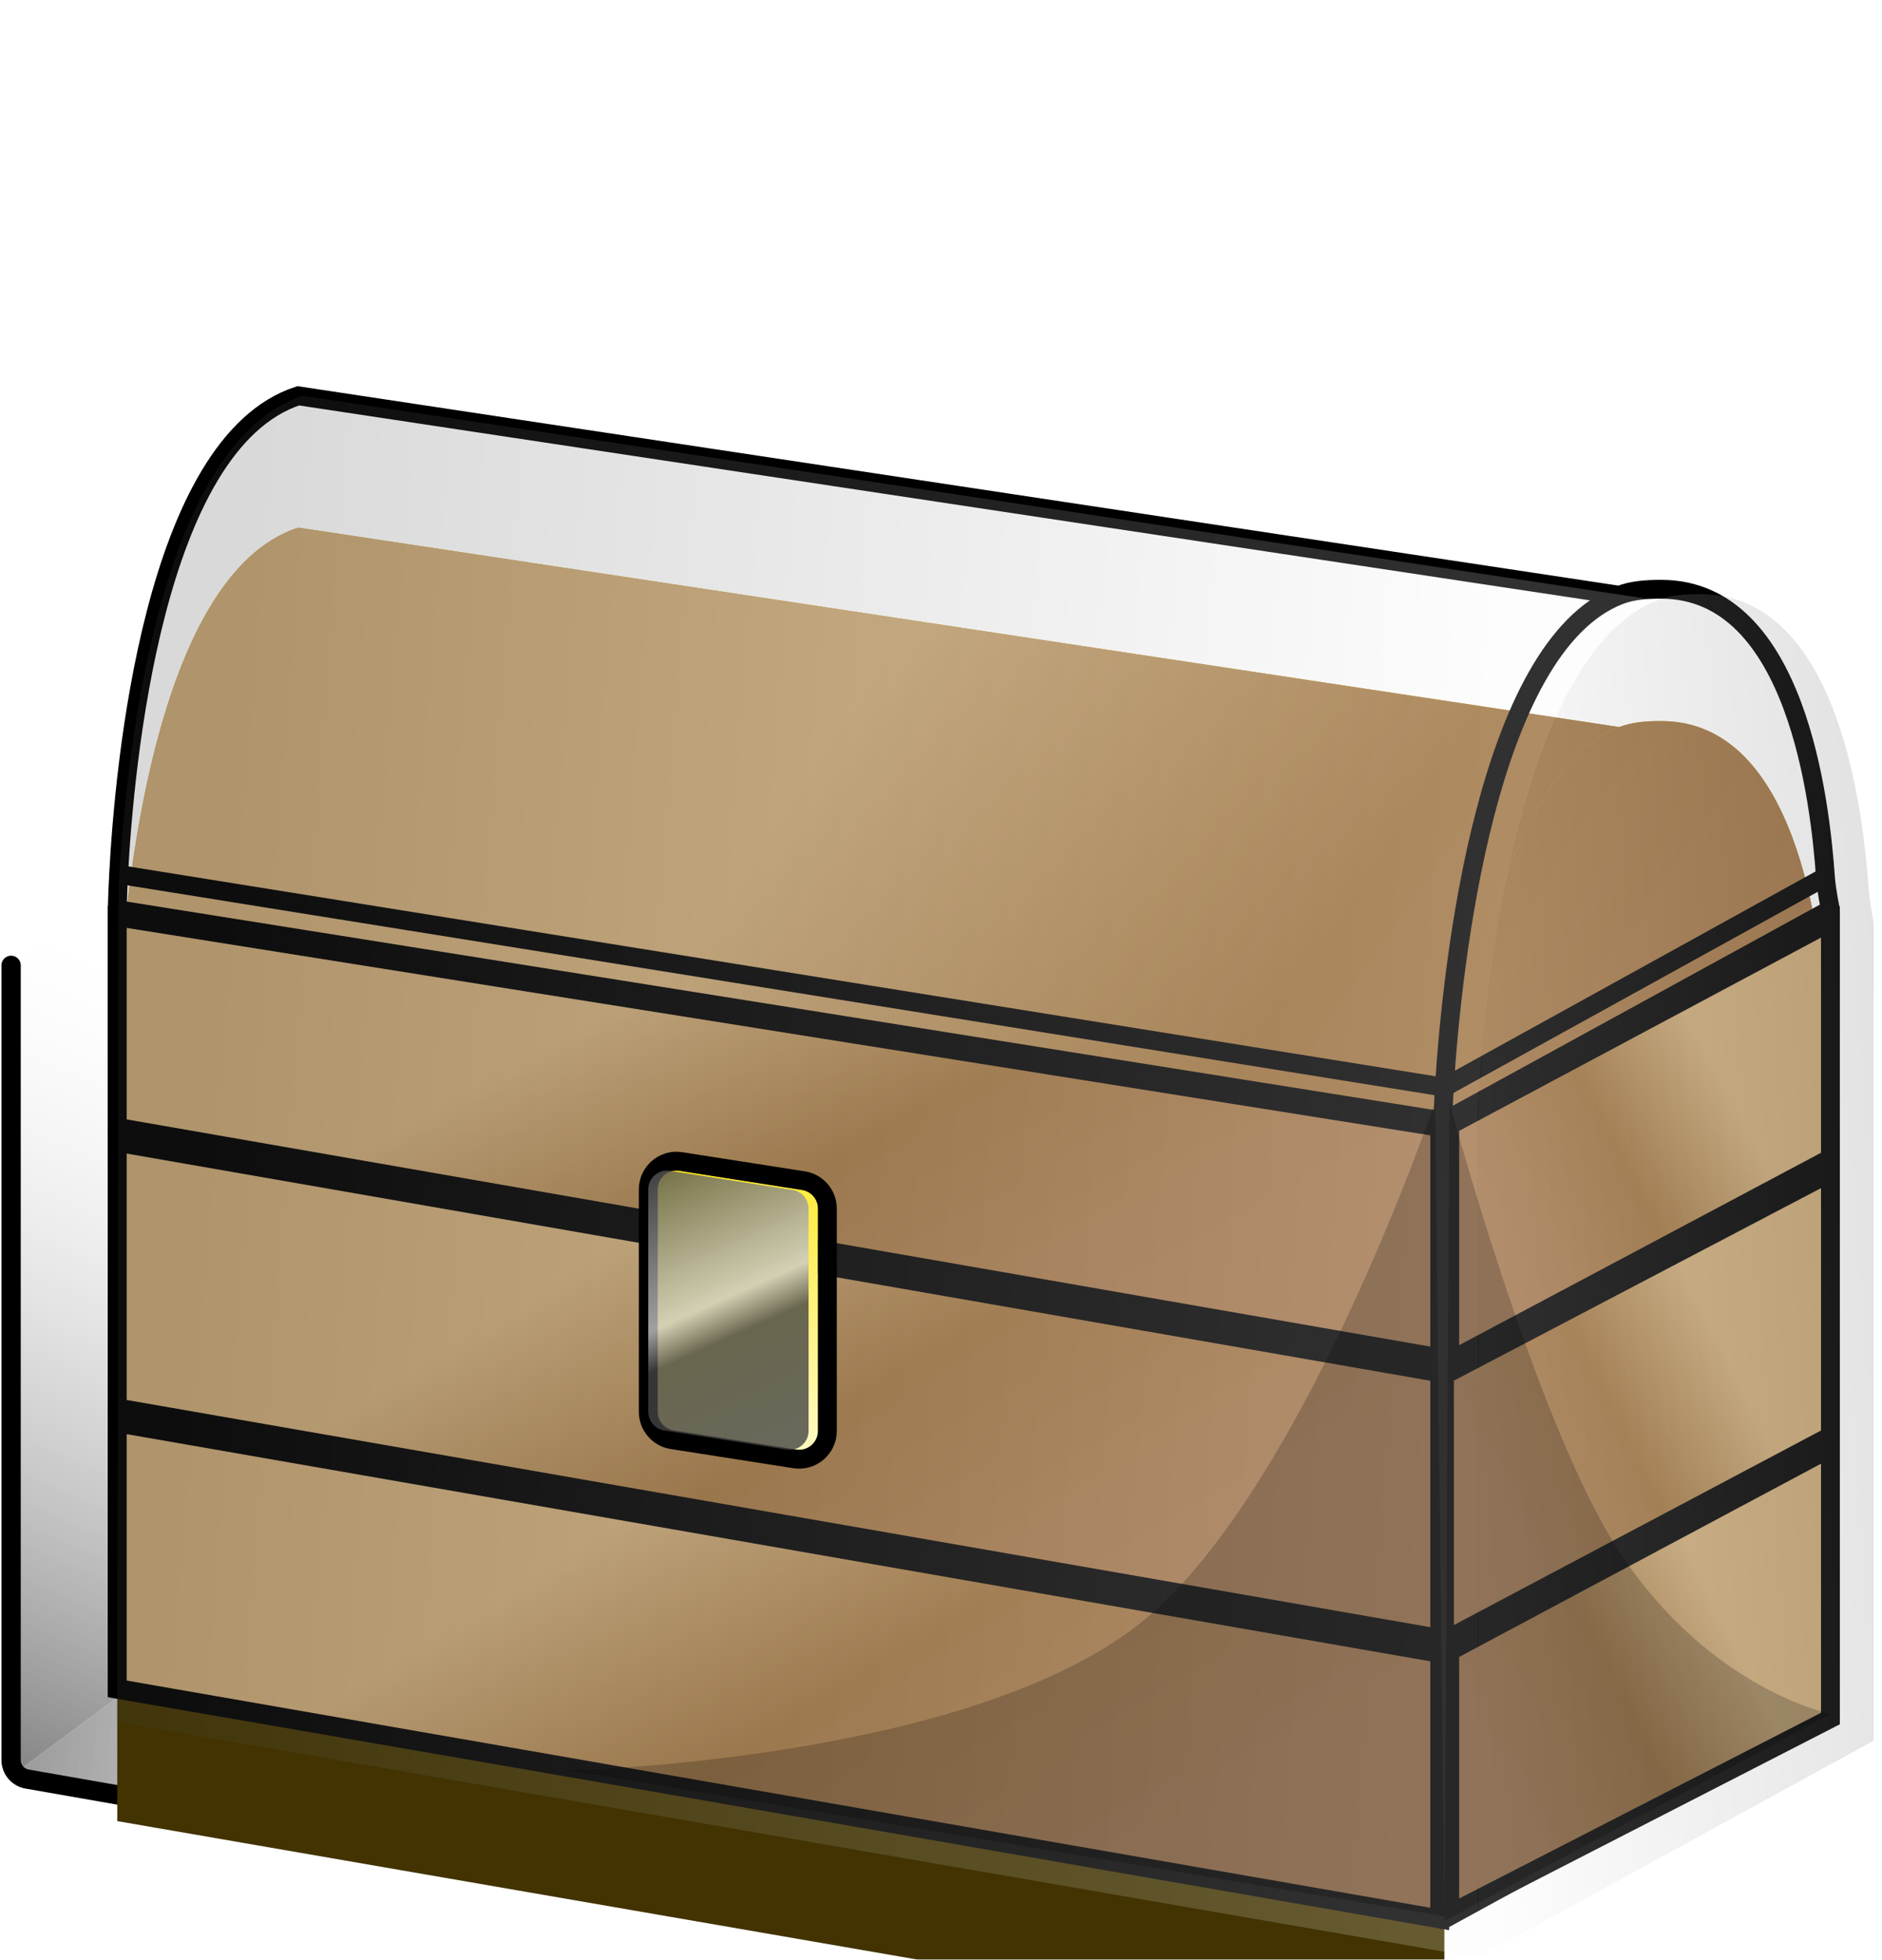 <svg width="195" height="203" viewBox="0 0 195 203" fill="none" xmlns="http://www.w3.org/2000/svg">
<g opacity="0.5">
<path d="M1.868 99.4C1.413 99.78 1.15 100.342 1.15 100.935V184L98.65 111.687L35.878 72.761C35.145 72.307 34.203 72.374 33.542 72.927L1.868 99.4Z" fill="url(#paint0_linear_47_207)"/>
<path d="M1.15 184L88.157 199.238C89.04 199.393 89.918 198.941 90.306 198.133L123.375 129.118C123.816 128.198 123.493 127.092 122.625 126.554L98.65 111.687L1.15 184Z" fill="url(#paint1_linear_47_207)"/>
</g>
<path d="M89.65 199.5L2.805 184.29C1.848 184.122 1.15 183.291 1.15 182.32V100" stroke="black" stroke-width="2" stroke-linecap="round"/>
<g filter="url(#filter0_ii_47_207)">
<path d="M12.15 174.992L149.655 198.783V116.138L12.15 94.225V174.992Z" fill="url(#paint2_linear_47_207)"/>
<path fill-rule="evenodd" clip-rule="evenodd" d="M12.29 90.576L149.655 112.625C150.448 99.829 154.019 67.02 167.781 61.662L30.901 41C15.89 45.897 12.879 79.366 12.29 90.576Z" fill="url(#paint3_linear_47_207)"/>
<path fill-rule="evenodd" clip-rule="evenodd" d="M12.29 90.576L149.655 112.625C150.448 99.829 154.019 67.02 167.781 61.662L30.901 41C15.89 45.897 12.879 79.366 12.29 90.576Z" fill="url(#paint4_linear_47_207)"/>
<path d="M12.15 94.225L149.655 116.138C149.655 116.138 149.442 116.07 149.655 112.625L12.29 90.576C12.17 92.864 12.15 94.225 12.15 94.225Z" fill="white"/>
<path fill-rule="evenodd" clip-rule="evenodd" d="M149.655 112.625L189.138 90.826C188.6 83.249 186.202 61.071 172.156 61.041C170.591 61.038 169.136 61.135 167.781 61.662C154.019 67.02 150.448 99.829 149.655 112.625Z" fill="url(#paint5_linear_47_207)"/>
<path fill-rule="evenodd" clip-rule="evenodd" d="M149.655 112.625L189.138 90.826C188.6 83.249 186.202 61.071 172.156 61.041C170.591 61.038 169.136 61.135 167.781 61.662C154.019 67.02 150.448 99.829 149.655 112.625Z" fill="url(#paint6_linear_47_207)"/>
<path d="M149.655 116.138L189.657 94.225C189.657 94.225 189.242 92.304 189.138 90.826L149.655 112.625C149.442 116.07 149.655 116.138 149.655 116.138Z" fill="white"/>
</g>
<path d="M149.655 198.783L12.15 174.992V94.225M149.655 198.783V116.138M149.655 198.783L189.657 176.87V94.225M149.655 116.138L12.15 94.225M149.655 116.138L189.657 94.225M149.655 116.138C149.655 116.138 149.442 116.07 149.655 112.625M12.15 94.225C12.15 94.225 12.17 92.864 12.29 90.576M189.657 94.225C189.657 94.225 189.242 92.304 189.138 90.826M167.781 61.662C169.136 61.135 170.591 61.038 172.156 61.041C186.202 61.071 188.6 83.249 189.138 90.826M167.781 61.662L30.901 41C15.89 45.897 12.879 79.366 12.29 90.576M167.781 61.662C154.019 67.02 150.448 99.829 149.655 112.625M12.29 90.576L149.655 112.625M149.655 112.625L189.138 90.826" stroke="black" stroke-width="1.951" stroke-linecap="round"/>
<path d="M12.15 174.908L149.173 198.783V171.275L12.15 147.4V174.908Z" fill="url(#paint7_linear_47_207)"/>
<path d="M12.15 174.908L149.173 198.783V171.275L12.15 147.4V174.908Z" fill="url(#paint8_linear_47_207)"/>
<path d="M12.15 174.908L149.173 198.783V171.275L12.15 147.4V174.908Z" stroke="black" stroke-width="1.951" stroke-linecap="round"/>
<path d="M12.15 145.843L149.173 169.718V142.21L12.15 118.335V145.843Z" fill="url(#paint9_linear_47_207)"/>
<path d="M12.15 145.843L149.173 169.718V142.21L12.15 118.335V145.843Z" fill="url(#paint10_linear_47_207)"/>
<path d="M12.15 145.843L149.173 169.718V142.21L12.15 118.335V145.843Z" stroke="black" stroke-width="1.951" stroke-linecap="round"/>
<path d="M12.15 116.778L149.173 140.653V116.778L12.15 94.978V116.778Z" fill="url(#paint11_linear_47_207)" stroke="black" stroke-width="1.951" stroke-linecap="round"/>
<path d="M189.656 178.022L150.21 198.264V171.058L189.656 149.995V178.022Z" fill="url(#paint12_linear_47_207)"/>
<path d="M189.656 178.022L150.21 198.264V171.058L189.656 149.995V178.022Z" fill="url(#paint13_linear_47_207)"/>
<path d="M189.656 178.022L150.21 198.264V171.058L189.656 149.995V178.022Z" stroke="black" stroke-width="1.951" stroke-linecap="round"/>
<path d="M189.656 148.772L149.668 169.957V142.432L189.656 121.463V148.772Z" fill="url(#paint14_linear_47_207)"/>
<path d="M189.656 148.772L149.668 169.957V142.432L189.656 121.463V148.772Z" fill="url(#paint15_linear_47_207)"/>
<path d="M189.656 148.772L149.668 169.957V142.432L189.656 121.463V148.772Z" fill="url(#paint16_linear_47_207)"/>
<path d="M189.656 148.772L149.668 169.957V142.432L189.656 121.463V148.772Z" stroke="black" stroke-width="1.951" stroke-linecap="round"/>
<path d="M189.656 120L150.21 140.969V116.56L189.656 95.498V120Z" fill="url(#paint17_linear_47_207)"/>
<path d="M189.656 120L150.21 140.969V116.56L189.656 95.498V120Z" fill="url(#paint18_linear_47_207)"/>
<path d="M189.656 120L150.21 140.969V116.56L189.656 95.498V120Z" fill="url(#paint19_linear_47_207)"/>
<path d="M189.656 120L150.21 140.969V116.56L189.656 95.498V120Z" stroke="black" stroke-width="1.951" stroke-linecap="round"/>
<g style="mix-blend-mode:color-dodge" opacity="0.2">
<path d="M12.15 178.384L153.136 202.778V114.439C153.949 101.319 157.61 67.679 171.721 62.185L31.376 41C15.984 46.021 12.898 80.337 12.294 91.831L12.15 178.384Z" fill="url(#paint20_linear_47_207)"/>
<path d="M153.136 202.778L194.15 180.31V95.573C194.15 95.573 193.726 93.603 193.618 92.088C193.067 84.319 190.608 61.579 176.207 61.549C174.603 61.545 173.11 61.645 171.721 62.185C157.61 67.679 153.949 101.319 153.136 114.439V202.778Z" fill="url(#paint21_linear_47_207)"/>
</g>
<g filter="url(#filter1_d_47_207)">
<path d="M67.168 146.249V123.209C67.168 122.011 68.237 121.097 69.42 121.282L82.127 123.267C83.077 123.415 83.777 124.233 83.777 125.194V148.235C83.777 149.432 82.708 150.347 81.525 150.162L68.817 148.177C67.868 148.028 67.168 147.21 67.168 146.249Z" fill="url(#paint22_linear_47_207)"/>
<path d="M66.193 123.209V146.249C66.193 147.691 67.243 148.918 68.667 149.14L81.374 151.126C83.149 151.403 84.752 150.031 84.752 148.235V125.194C84.752 123.753 83.702 122.526 82.278 122.303L69.57 120.318C67.796 120.041 66.193 121.413 66.193 123.209Z" stroke="black" stroke-width="1.951" stroke-linecap="round"/>
</g>
<g style="mix-blend-mode:color-dodge" opacity="0.8">
<path d="M67.168 146.249V123.209C67.168 122.011 68.237 121.097 69.42 121.282L82.127 123.267C83.077 123.415 83.777 124.233 83.777 125.194V148.235C83.777 149.432 82.708 150.347 81.525 150.162L68.817 148.177C67.868 148.028 67.168 147.21 67.168 146.249Z" fill="url(#paint23_linear_47_207)"/>
</g>
<path opacity="0.2" d="M149.669 198.512L148.693 114.148C148.693 114.148 134.841 155.075 117.971 168.278C99.832 182.474 58.965 183.395 58.965 183.395L149.669 198.512Z" fill="black"/>
<path opacity="0.2" d="M149.669 199L150.172 114.148C150.172 114.148 159.084 147.464 167.79 160.743C177.153 175.021 189.656 177.543 189.656 177.543L149.669 199Z" fill="black"/>
<defs>
<filter id="filter0_ii_47_207" x="11.175" y="40.001" width="179.457" height="166.628" filterUnits="userSpaceOnUse" color-interpolation-filters="sRGB">
<feFlood flood-opacity="0" result="BackgroundImageFix"/>
<feBlend mode="normal" in="SourceGraphic" in2="BackgroundImageFix" result="shape"/>
<feColorMatrix in="SourceAlpha" type="matrix" values="0 0 0 0 0 0 0 0 0 0 0 0 0 0 0 0 0 0 127 0" result="hardAlpha"/>
<feOffset dy="6.827"/>
<feGaussianBlur stdDeviation="6.34"/>
<feComposite in2="hardAlpha" operator="arithmetic" k2="-1" k3="1"/>
<feColorMatrix type="matrix" values="0 0 0 0 1 0 0 0 0 1 0 0 0 0 1 0 0 0 0.61 0"/>
<feBlend mode="normal" in2="shape" result="effect1_innerShadow_47_207"/>
<feColorMatrix in="SourceAlpha" type="matrix" values="0 0 0 0 0 0 0 0 0 0 0 0 0 0 0 0 0 0 127 0" result="hardAlpha"/>
<feOffset dy="6.827"/>
<feGaussianBlur stdDeviation="1.463"/>
<feComposite in2="hardAlpha" operator="arithmetic" k2="-1" k3="1"/>
<feColorMatrix type="matrix" values="0 0 0 0 1 0 0 0 0 1 0 0 0 0 1 0 0 0 0.61 0"/>
<feBlend mode="normal" in2="effect1_innerShadow_47_207" result="effect2_innerShadow_47_207"/>
</filter>
<filter id="filter1_d_47_207" x="64.243" y="117.356" width="24.411" height="36.732" filterUnits="userSpaceOnUse" color-interpolation-filters="sRGB">
<feFlood flood-opacity="0" result="BackgroundImageFix"/>
<feColorMatrix in="SourceAlpha" type="matrix" values="0 0 0 0 0 0 0 0 0 0 0 0 0 0 0 0 0 0 127 0" result="hardAlpha"/>
<feOffset dx="0.975"/>
<feGaussianBlur stdDeviation="0.975"/>
<feComposite in2="hardAlpha" operator="out"/>
<feColorMatrix type="matrix" values="0 0 0 0 0 0 0 0 0 0 0 0 0 0 0 0 0 0 1 0"/>
<feBlend mode="normal" in2="BackgroundImageFix" result="effect1_dropShadow_47_207"/>
<feBlend mode="normal" in="SourceGraphic" in2="effect1_dropShadow_47_207" result="shape"/>
</filter>
<linearGradient id="paint0_linear_47_207" x1="0.15" y1="185" x2="33.15" y2="109" gradientUnits="userSpaceOnUse">
<stop/>
<stop offset="1" stop-color="#D9D9D9" stop-opacity="0"/>
</linearGradient>
<linearGradient id="paint1_linear_47_207" x1="-10.85" y1="192.5" x2="88.15" y2="200" gradientUnits="userSpaceOnUse">
<stop/>
<stop offset="1" stop-color="#D9D9D9" stop-opacity="0"/>
</linearGradient>
<linearGradient id="paint2_linear_47_207" x1="107.132" y1="50.342" x2="114.917" y2="140.653" gradientUnits="userSpaceOnUse">
<stop stop-color="#D9A900"/>
<stop offset="1" stop-color="#423300"/>
</linearGradient>
<linearGradient id="paint3_linear_47_207" x1="107.132" y1="50.342" x2="114.917" y2="140.653" gradientUnits="userSpaceOnUse">
<stop stop-color="#D9A900"/>
<stop offset="1" stop-color="#423300"/>
</linearGradient>
<linearGradient id="paint4_linear_47_207" x1="100.903" y1="41" x2="196.674" y2="105.499" gradientUnits="userSpaceOnUse">
<stop stop-color="#CBA977"/>
<stop offset="0.469" stop-color="#9D713C"/>
<stop offset="1" stop-color="#A4774D"/>
</linearGradient>
<linearGradient id="paint5_linear_47_207" x1="107.132" y1="50.342" x2="114.917" y2="140.653" gradientUnits="userSpaceOnUse">
<stop stop-color="#D9A900"/>
<stop offset="1" stop-color="#423300"/>
</linearGradient>
<linearGradient id="paint6_linear_47_207" x1="100.903" y1="41" x2="196.674" y2="105.499" gradientUnits="userSpaceOnUse">
<stop stop-color="#CBA977"/>
<stop offset="0.469" stop-color="#9D713C"/>
<stop offset="1" stop-color="#A4774D"/>
</linearGradient>
<linearGradient id="paint7_linear_47_207" x1="80.662" y1="147.4" x2="80.662" y2="198.783" gradientUnits="userSpaceOnUse">
<stop stop-color="#D9A900"/>
<stop offset="1" stop-color="#423300"/>
</linearGradient>
<linearGradient id="paint8_linear_47_207" x1="80.662" y1="147.4" x2="110.945" y2="195.744" gradientUnits="userSpaceOnUse">
<stop stop-color="#CBA977"/>
<stop offset="0.469" stop-color="#9D713C"/>
<stop offset="1" stop-color="#A4774D"/>
</linearGradient>
<linearGradient id="paint9_linear_47_207" x1="80.662" y1="118.335" x2="80.662" y2="169.718" gradientUnits="userSpaceOnUse">
<stop stop-color="#D9A900"/>
<stop offset="1" stop-color="#423300"/>
</linearGradient>
<linearGradient id="paint10_linear_47_207" x1="80.662" y1="118.335" x2="110.945" y2="166.679" gradientUnits="userSpaceOnUse">
<stop stop-color="#CBA977"/>
<stop offset="0.469" stop-color="#9D713C"/>
<stop offset="1" stop-color="#A4774D"/>
</linearGradient>
<linearGradient id="paint11_linear_47_207" x1="80.662" y1="94.978" x2="106.094" y2="140.653" gradientUnits="userSpaceOnUse">
<stop stop-color="#CBA977"/>
<stop offset="0.469" stop-color="#9D713C"/>
<stop offset="1" stop-color="#A4774D"/>
</linearGradient>
<linearGradient id="paint12_linear_47_207" x1="169.933" y1="149.995" x2="169.933" y2="198.264" gradientUnits="userSpaceOnUse">
<stop stop-color="#D9A900"/>
<stop offset="1" stop-color="#423300"/>
</linearGradient>
<linearGradient id="paint13_linear_47_207" x1="169.933" y1="149.995" x2="144.972" y2="162.206" gradientUnits="userSpaceOnUse">
<stop stop-color="#CBA977"/>
<stop offset="0.469" stop-color="#9D713C"/>
<stop offset="1" stop-color="#A4774D"/>
</linearGradient>
<linearGradient id="paint14_linear_47_207" x1="169.391" y1="120.975" x2="169.391" y2="169.244" gradientUnits="userSpaceOnUse">
<stop stop-color="#D9A900"/>
<stop offset="1" stop-color="#423300"/>
</linearGradient>
<linearGradient id="paint15_linear_47_207" x1="169.391" y1="120.975" x2="144.43" y2="133.187" gradientUnits="userSpaceOnUse">
<stop stop-color="#77BFCB"/>
<stop offset="0.469" stop-color="#3C939D"/>
<stop offset="1" stop-color="#4D98A4"/>
</linearGradient>
<linearGradient id="paint16_linear_47_207" x1="169.662" y1="121.463" x2="144.447" y2="133.91" gradientUnits="userSpaceOnUse">
<stop stop-color="#CBA977"/>
<stop offset="0.469" stop-color="#9D713C"/>
<stop offset="1" stop-color="#A4774D"/>
</linearGradient>
<linearGradient id="paint17_linear_47_207" x1="169.933" y1="95.498" x2="169.933" y2="143.767" gradientUnits="userSpaceOnUse">
<stop stop-color="#D9A900"/>
<stop offset="1" stop-color="#423300"/>
</linearGradient>
<linearGradient id="paint18_linear_47_207" x1="169.933" y1="95.498" x2="144.972" y2="107.709" gradientUnits="userSpaceOnUse">
<stop stop-color="#77BFCB"/>
<stop offset="0.469" stop-color="#3C939D"/>
<stop offset="1" stop-color="#4D98A4"/>
</linearGradient>
<linearGradient id="paint19_linear_47_207" x1="169.933" y1="95.498" x2="145.569" y2="108.15" gradientUnits="userSpaceOnUse">
<stop stop-color="#CBA977"/>
<stop offset="0.469" stop-color="#9D713C"/>
<stop offset="1" stop-color="#A4774D"/>
</linearGradient>
<linearGradient id="paint20_linear_47_207" x1="149.981" y1="128.807" x2="20.665" y2="118.164" gradientUnits="userSpaceOnUse">
<stop stop-color="#F4F4F4"/>
<stop offset="1" stop-color="#414141"/>
</linearGradient>
<linearGradient id="paint21_linear_47_207" x1="149.981" y1="128.807" x2="212.244" y2="124.018" gradientUnits="userSpaceOnUse">
<stop stop-color="#F4F4F4"/>
<stop offset="1" stop-color="#414141"/>
</linearGradient>
<linearGradient id="paint22_linear_47_207" x1="66.28" y1="117.562" x2="80.91" y2="150.235" gradientUnits="userSpaceOnUse">
<stop stop-color="#FFE600"/>
<stop offset="1" stop-color="#FFF9BE"/>
</linearGradient>
<linearGradient id="paint23_linear_47_207" x1="66.28" y1="117.562" x2="80.91" y2="150.235" gradientUnits="userSpaceOnUse">
<stop stop-color="#313131"/>
<stop offset="0.532" stop-color="#C8C8C8"/>
<stop offset="0.642" stop-color="#444444"/>
</linearGradient>
</defs>
</svg>

